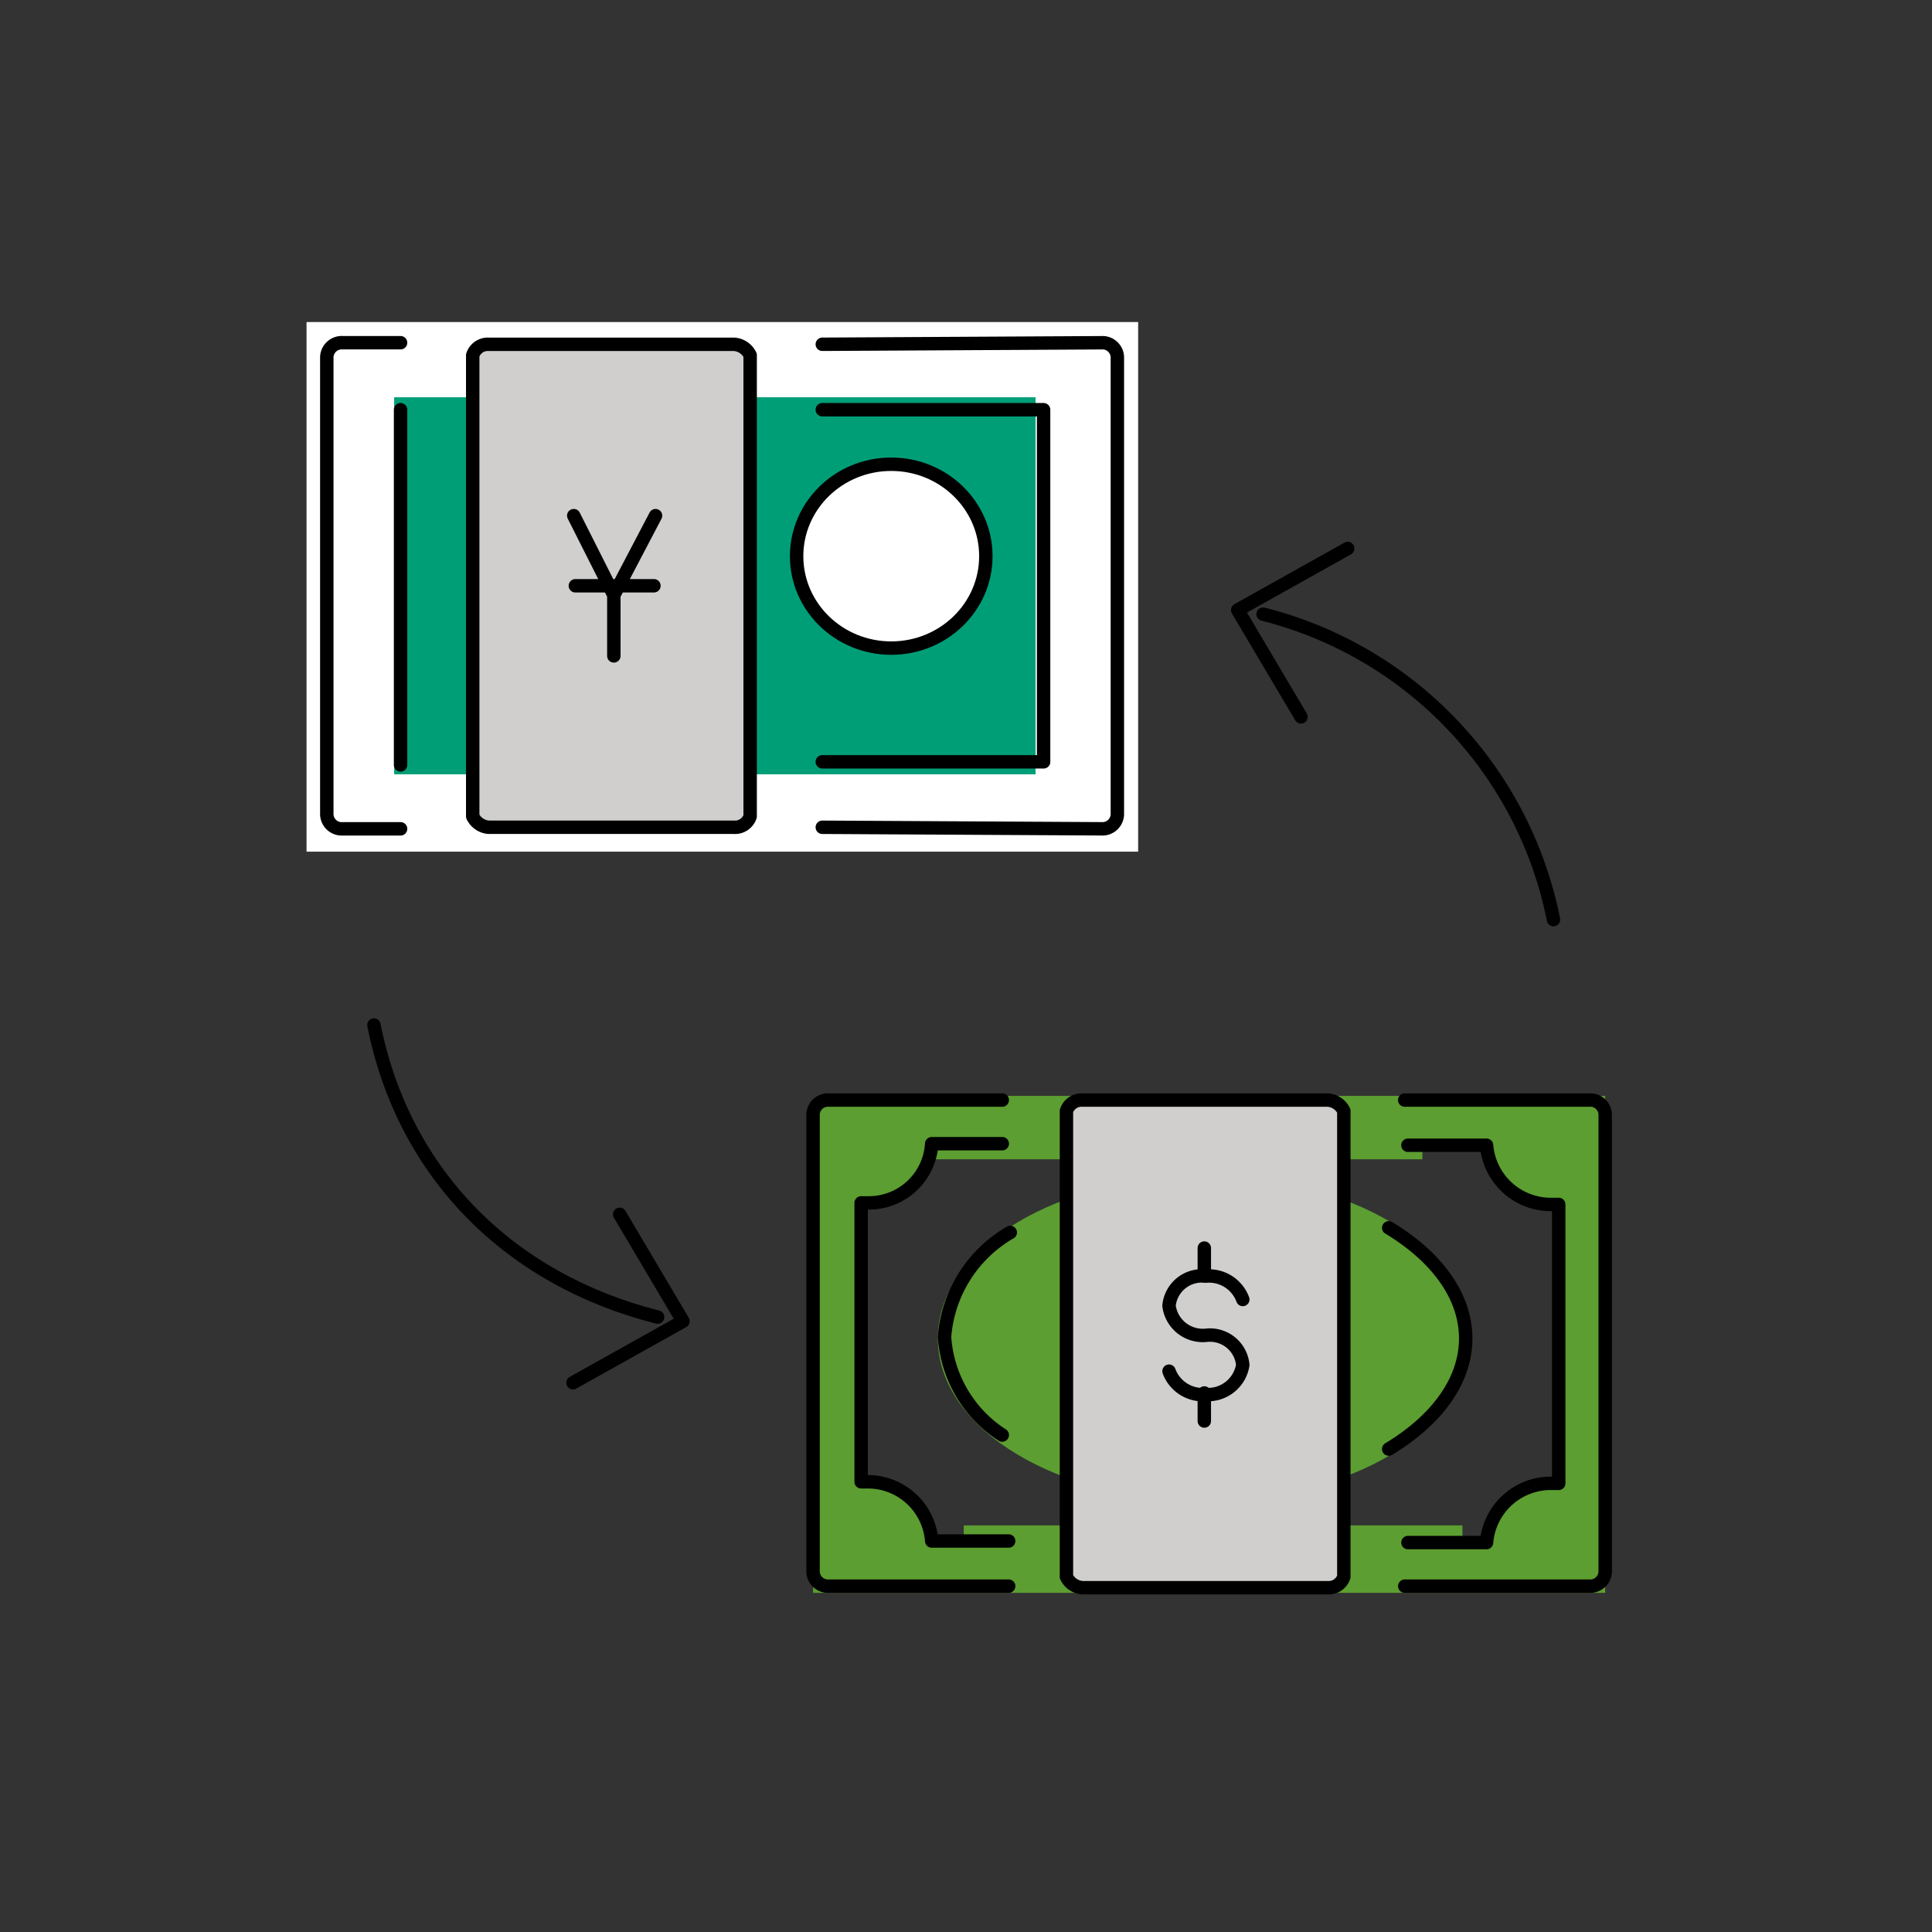 <svg xmlns="http://www.w3.org/2000/svg" width="50" height="50" viewBox="0 0 72 72"><rect x="0" y="0" width="72" height="72" fill="#333333" stroke="none"/><path fill="#fff" d="M11.424 12.002h30.991v19.737H11.424z"/><path fill="#009e77" d="M14.689 14.805h23.904v14.051H14.689z"/><path fill="#d0cfce" d="M27.956 13.411v17.012a.592.592 0 0 1-.598.407h-9.143a.72.72 0 0 1-.598-.407V13.237a.593.593 0 0 1 .598-.406h9.143a.72.72 0 0 1 .598.406z"/><ellipse cx="44.881" cy="49.88" fill="#5c9e31" stroke="#5c9e31" stroke-miterlimit="10" stroke-width="0.5" rx="9.681" ry="5.806"/><path fill="#5c9e31" d="m30.48 40.84l-.18 18.521h29.52V40.84zm27.608 14.382h-.24a2.402 2.402 0 0 0-2.45 2.206H34.723a2.387 2.387 0 0 0-2.39-2.206h-.24V44.828h.24a2.346 2.346 0 0 0 2.39-2.206H55.34a2.402 2.402 0 0 0 2.45 2.206h.239v10.393z"/><path fill="#5c9e31" d="M35.917 56.847h18.585v1.684H35.917zm-1.494-15.328h18.585v1.684H34.423z"/><path fill="#d0cfce" d="M50.08 41.577v17.186a.593.593 0 0 1-.598.406H40.34a.72.72 0 0 1-.597-.406v-17.36a.593.593 0 0 1 .597-.407h9.143a.72.72 0 0 1 .598.406z"/><ellipse cx="33.214" cy="20.727" fill="#fff" rx="3.526" ry="3.426"/><g fill="none" stroke="#000" stroke-width="0.5"><path stroke-linecap="round" stroke-linejoin="round" d="m48.485 26.717l-2.36-3.983l4.1-2.293"/><path stroke-linecap="round" stroke-linejoin="round" d="M47.072 22.888a14.706 14.706 0 0 1 10.822 11.384m-34.8 10.983l2.359 3.983l-4.099 2.292"/><path stroke-linecap="round" stroke-linejoin="round" d="M24.507 49.084c-5.501-1.39-9.463-5.32-10.572-10.884"/><ellipse cx="33.214" cy="20.727" stroke-miterlimit="10" rx="3.526" ry="3.426"/><path stroke-linecap="round" stroke-linejoin="round" d="M27.956 13.411v17.012a.592.592 0 0 1-.598.407h-9.143a.72.72 0 0 1-.598-.407V13.237a.593.593 0 0 1 .598-.406h9.143a.72.72 0 0 1 .598.406z"/><path stroke-linecap="round" stroke-linejoin="round" d="M22.876 24.443v-2.264l1.554-2.962l-1.554 2.962l-1.494-2.962m.06 2.613h2.928m-9.442 9.058h-2.151a.557.557 0 0 1-.598-.58V13.352a.557.557 0 0 1 .598-.58h2.151m15.717.058l10.398-.057a.557.557 0 0 1 .598.58v16.954a.557.557 0 0 1-.598.58l-10.398-.057"/><path stroke-linecap="round" stroke-linejoin="round" d="M30.645 15.269h8.247v13.122h-8.247m-15.717.116V15.269M52.47 42.68h2.93a2.402 2.402 0 0 0 2.45 2.206h.239V55.28h-.24a2.402 2.402 0 0 0-2.45 2.207H52.47m-14.88-.058h-2.868a2.387 2.387 0 0 0-2.39-2.207h-.24V44.828h.24a2.346 2.346 0 0 0 2.39-2.206h2.63m12.728-1.045v17.186a.593.593 0 0 1-.598.406H40.34a.72.72 0 0 1-.597-.406v-17.36a.593.593 0 0 1 .597-.407h9.143a.72.72 0 0 1 .598.406z"/><path stroke-linecap="round" stroke-linejoin="round" d="M37.59 59.111h-6.693a.557.557 0 0 1-.597-.58V41.577a.557.557 0 0 1 .597-.581h6.454m14.999 0h6.873a.557.557 0 0 1 .598.58v16.955a.557.557 0 0 1-.598.58h-6.872"/><path stroke-linecap="round" stroke-miterlimit="10" d="M51.753 45.757c1.733 1.045 2.869 2.497 2.869 4.123s-1.136 3.077-2.869 4.122m-14.402-.522a4.72 4.72 0 0 1-2.151-3.66a4.926 4.926 0 0 1 2.45-3.89"/><path stroke-linecap="round" stroke-linejoin="round" d="M46.315 48.428a1.34 1.34 0 0 0-1.374-.871h0a1.23 1.23 0 0 0-1.375 1.103a1.267 1.267 0 0 0 1.375 1.103h0a1.23 1.23 0 0 1 1.374 1.103a1.311 1.311 0 0 1-1.374 1.104h0a1.34 1.34 0 0 1-1.375-.87m1.315-3.543v-1.045m0 6.445v-1.045"/></g></svg>